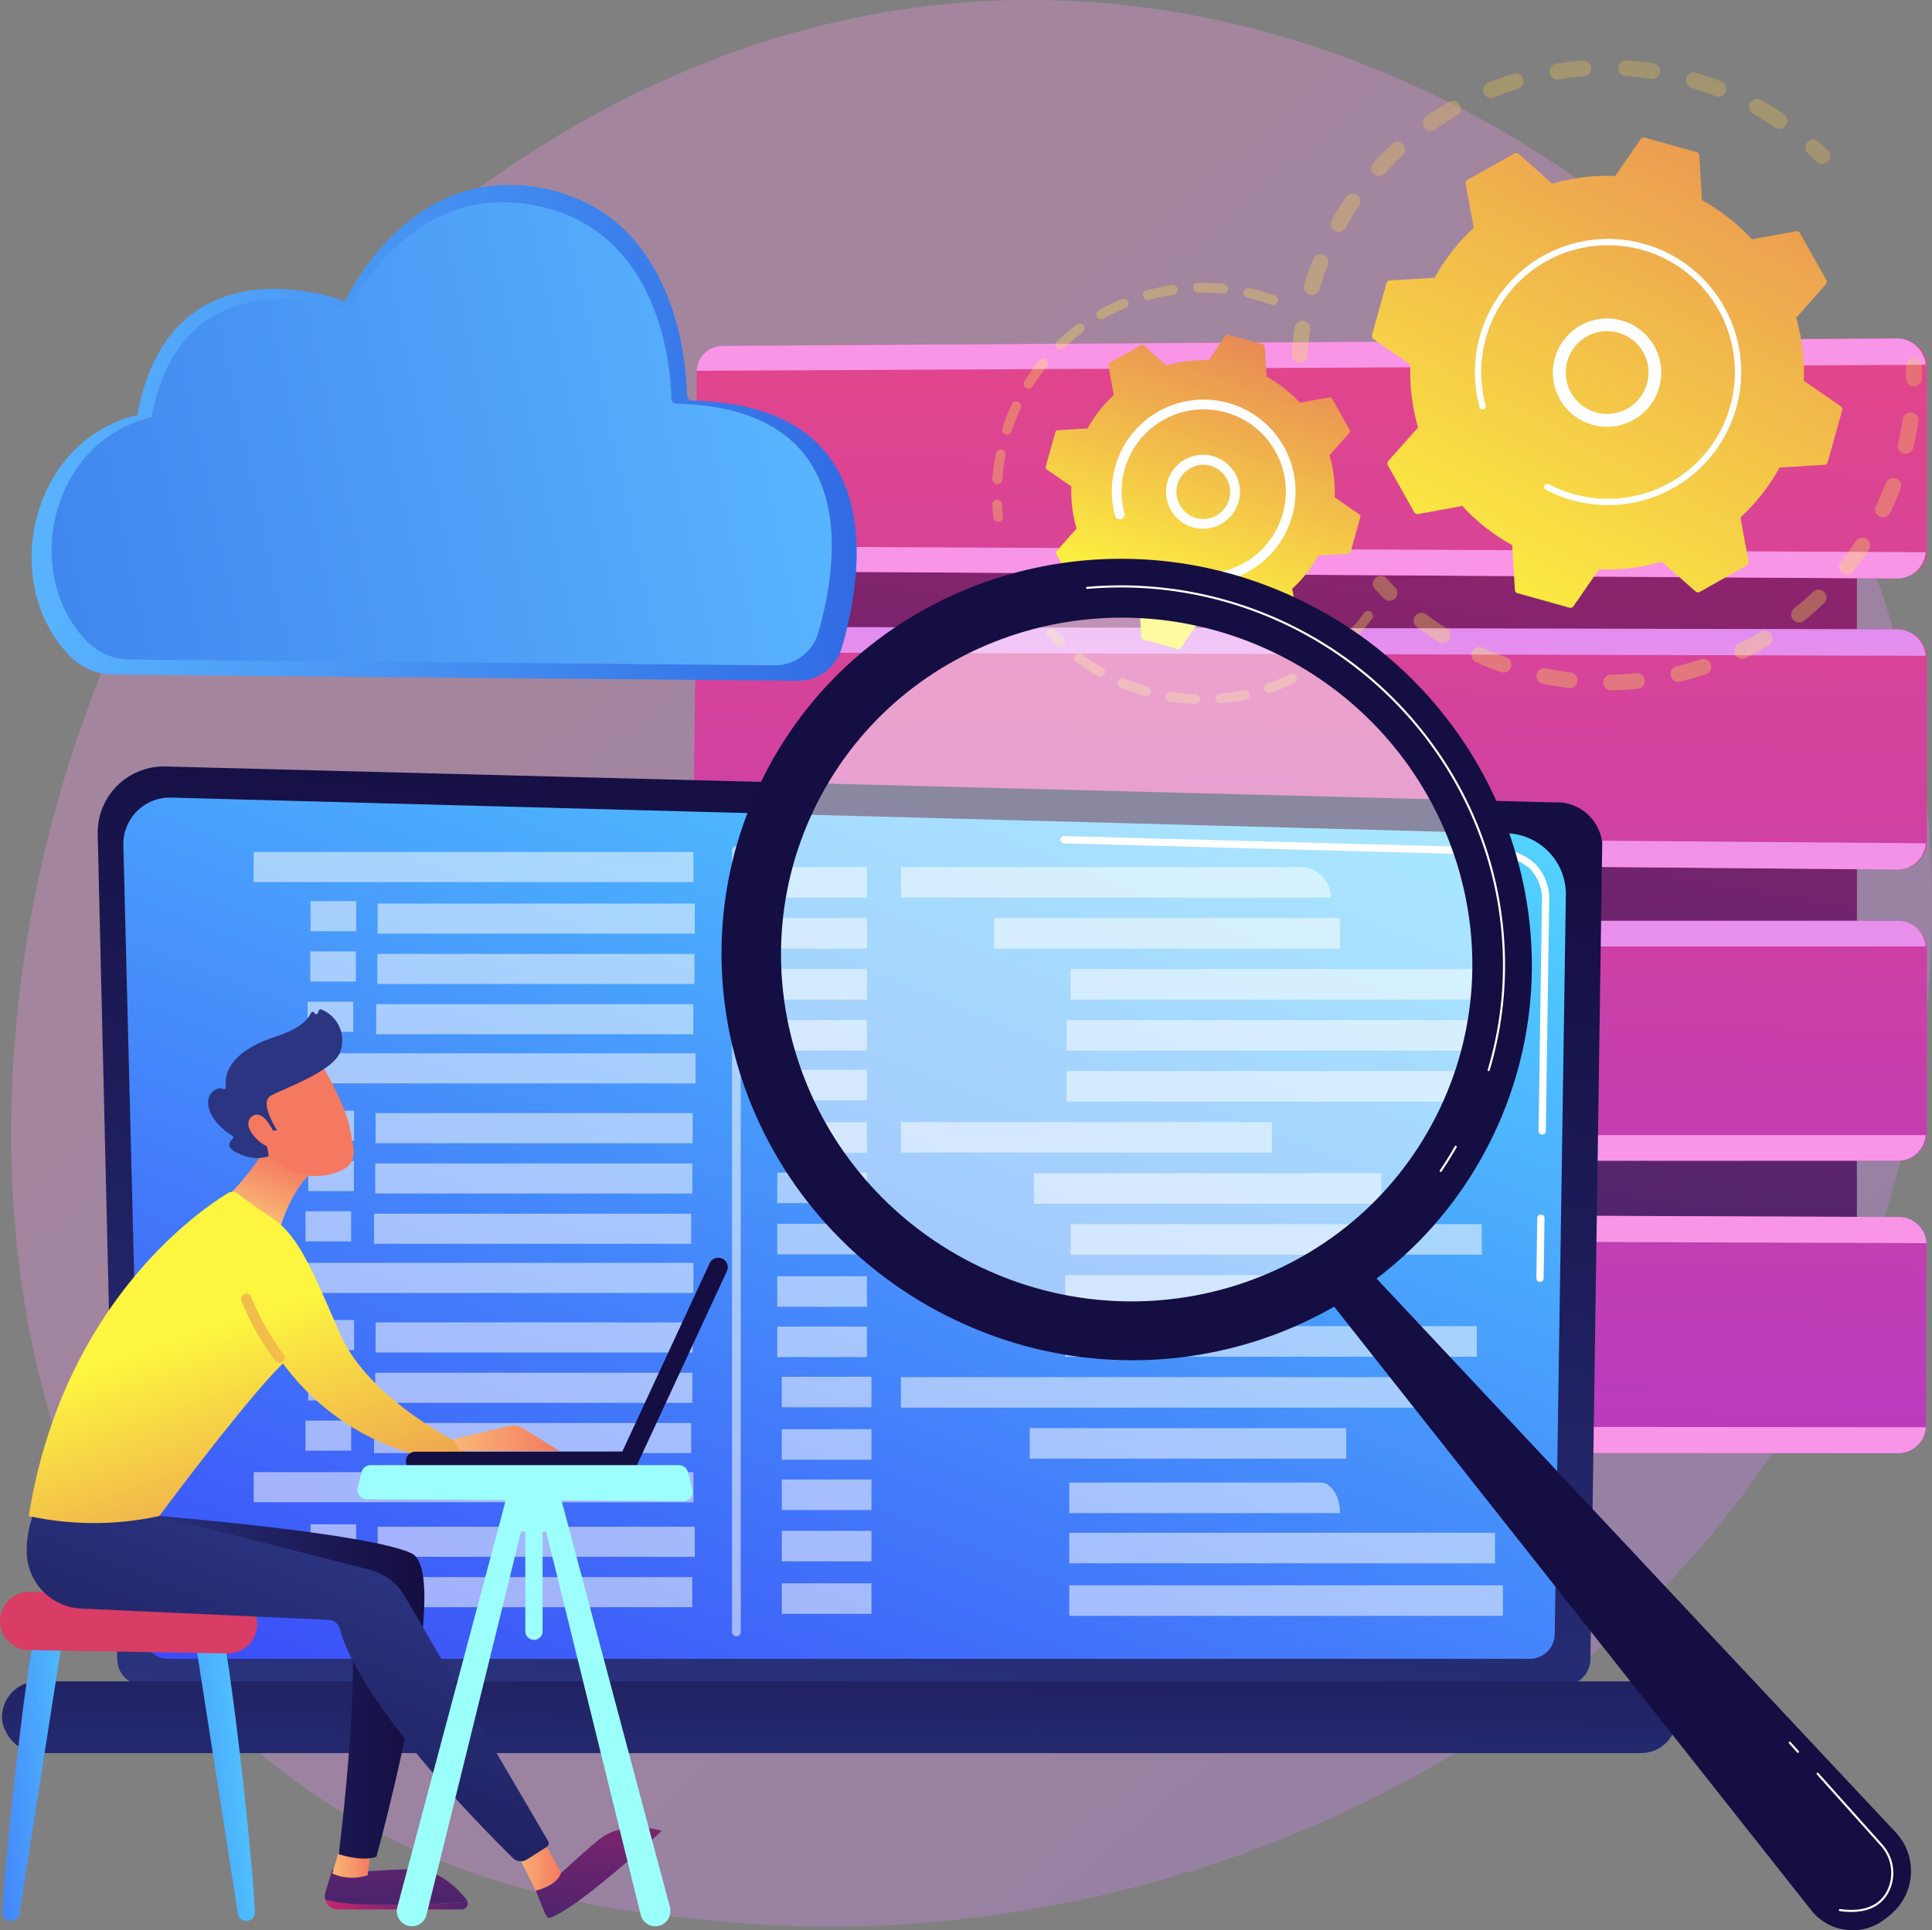 <svg xmlns="http://www.w3.org/2000/svg" xmlns:xlink="http://www.w3.org/1999/xlink" width="225.333" height="225.182" viewBox="0 0 225.333 225.182">
  <rect x="0" y="0" width="225.333" height="225.182" fill="#808080" stroke="none"/>
  <defs>
    <linearGradient id="linear-gradient" x1="1.061" y1="1.13" x2="0.324" y2="0.337" gradientUnits="objectBoundingBox">
      <stop offset="0" stop-color="#b37cff"/>
      <stop offset="1" stop-color="#f895e7"/>
    </linearGradient>
    <linearGradient id="linear-gradient-2" x1="0.746" y1="-0.64" x2="0.431" y2="0.82" gradientUnits="objectBoundingBox">
      <stop offset="0" stop-color="#cb236d"/>
      <stop offset="1" stop-color="#4c246d"/>
    </linearGradient>
    <linearGradient id="linear-gradient-3" x1="0.021" y1="5.569" x2="0.663" y2="-1.2" gradientUnits="objectBoundingBox">
      <stop offset="0" stop-color="#a737d5"/>
      <stop offset="1" stop-color="#ef497a"/>
    </linearGradient>
    <linearGradient id="linear-gradient-4" x1="0.821" y1="-28.5" x2="0.582" y2="-6.662" xlink:href="#linear-gradient"/>
    <linearGradient id="linear-gradient-5" x1="0.779" y1="-28.252" x2="0.574" y2="-7.387" xlink:href="#linear-gradient"/>
    <linearGradient id="linear-gradient-6" x1="0.114" y1="4.545" x2="0.754" y2="-2.151" xlink:href="#linear-gradient-3"/>
    <linearGradient id="linear-gradient-7" x1="0.603" y1="-8.196" x2="0.461" y2="4.247" xlink:href="#linear-gradient"/>
    <linearGradient id="linear-gradient-8" x1="0.823" y1="-25.463" x2="0.46" y2="3.344" xlink:href="#linear-gradient"/>
    <linearGradient id="linear-gradient-9" x1="0.206" y1="3.606" x2="0.848" y2="-3.166" xlink:href="#linear-gradient-3"/>
    <linearGradient id="linear-gradient-10" x1="0.818" y1="-34.931" x2="0.414" y2="10.613" xlink:href="#linear-gradient"/>
    <linearGradient id="linear-gradient-11" x1="0.796" y1="-27.106" x2="0.548" y2="-4.335" xlink:href="#linear-gradient"/>
    <linearGradient id="linear-gradient-12" x1="0.299" y1="2.613" x2="0.941" y2="-4.135" xlink:href="#linear-gradient-3"/>
    <linearGradient id="linear-gradient-13" x1="0.785" y1="-26.342" x2="0.532" y2="-2.226" xlink:href="#linear-gradient"/>
    <linearGradient id="linear-gradient-14" x1="0.813" y1="-28.159" x2="0.514" y2="-1.175" xlink:href="#linear-gradient"/>
    <linearGradient id="linear-gradient-15" x1="0.173" y1="1.372" x2="1.527" y2="-3.868" gradientUnits="objectBoundingBox">
      <stop offset="0" stop-color="#fdf53f"/>
      <stop offset="0.665" stop-color="#e57a58"/>
      <stop offset="1" stop-color="#d93c65"/>
    </linearGradient>
    <linearGradient id="linear-gradient-16" x1="-9.523" y1="17.011" x2="17.375" y2="-47.756" xlink:href="#linear-gradient-15"/>
    <linearGradient id="linear-gradient-17" x1="-9.672" y1="9.705" x2="32.492" y2="-46.072" xlink:href="#linear-gradient-15"/>
    <linearGradient id="linear-gradient-18" x1="0.461" y1="0.635" x2="1.79" y2="-5.068" xlink:href="#linear-gradient-15"/>
    <linearGradient id="linear-gradient-19" x1="3.151" y1="-2.81" x2="30.498" y2="-66.512" xlink:href="#linear-gradient-15"/>
    <linearGradient id="linear-gradient-20" x1="0.199" y1="1.065" x2="1.318" y2="-1.035" xlink:href="#linear-gradient-15"/>
    <linearGradient id="linear-gradient-21" x1="11.063" y1="-6.272" x2="73.324" y2="-78.659" xlink:href="#linear-gradient-15"/>
    <linearGradient id="linear-gradient-22" x1="0.538" y1="0.468" x2="2.892" y2="-7.399" xlink:href="#linear-gradient-15"/>
    <linearGradient id="linear-gradient-23" x1="0.921" y1="-1.585" x2="3.169" y2="-18.608" xlink:href="#linear-gradient-15"/>
    <linearGradient id="linear-gradient-24" x1="9.464" y1="-11.924" x2="46.184" y2="-97.857" xlink:href="#linear-gradient-15"/>
    <linearGradient id="linear-gradient-25" x1="0.374" y1="0.868" x2="0.877" y2="-0.598" xlink:href="#linear-gradient-15"/>
    <linearGradient id="linear-gradient-26" x1="-0.593" y1="0.932" x2="-0.37" y2="-0.163" gradientUnits="objectBoundingBox">
      <stop offset="0" stop-color="#2b3582"/>
      <stop offset="1" stop-color="#150e42"/>
    </linearGradient>
    <linearGradient id="linear-gradient-27" x1="0.895" y1="-0.079" x2="0.046" y2="1.168" gradientUnits="objectBoundingBox">
      <stop offset="0" stop-color="#53d8ff"/>
      <stop offset="1" stop-color="#3840f7"/>
    </linearGradient>
    <linearGradient id="linear-gradient-28" x1="-0.009" y1="-1.659" x2="-0.902" y2="3.409" xlink:href="#linear-gradient-26"/>
    <linearGradient id="linear-gradient-29" x1="-2.286" y1="-0.495" x2="-0.938" y2="-0.495" xlink:href="#linear-gradient-26"/>
    <linearGradient id="linear-gradient-30" x1="-2.084" y1="0.13" x2="-1.081" y2="0.13" xlink:href="#linear-gradient-26"/>
    <linearGradient id="linear-gradient-31" y1="0.5" x2="1" y2="0.5" gradientUnits="objectBoundingBox">
      <stop offset="0" stop-color="#5ab6ff"/>
      <stop offset="1" stop-color="#2f68e3"/>
    </linearGradient>
    <linearGradient id="linear-gradient-32" x1="0.978" y1="0.472" x2="-0.62" y2="0.67" xlink:href="#linear-gradient-31"/>
    <linearGradient id="linear-gradient-33" x1="1.73" y1="-0.13" x2="-1.657" y2="1.467" xlink:href="#linear-gradient-27"/>
    <linearGradient id="linear-gradient-34" x1="1.289" y1="0.127" x2="-2.098" y2="1.724" xlink:href="#linear-gradient-27"/>
    <linearGradient id="linear-gradient-35" x1="0.303" y1="4.449" x2="0.441" y2="1.688" xlink:href="#linear-gradient-15"/>
    <linearGradient id="linear-gradient-36" x1="0" y1="0.5" x2="1" y2="0.5" xlink:href="#linear-gradient-2"/>
    <linearGradient id="linear-gradient-37" x1="0.772" y1="-6.693" x2="0.499" y2="0.843" xlink:href="#linear-gradient-2"/>
    <linearGradient id="linear-gradient-38" y1="0.5" x2="1" y2="0.5" gradientUnits="objectBoundingBox">
      <stop offset="0" stop-color="#f9b776"/>
      <stop offset="1" stop-color="#f47960"/>
    </linearGradient>
    <linearGradient id="linear-gradient-40" x1="0.734" y1="-1.867" x2="0.424" y2="1.1" xlink:href="#linear-gradient-2"/>
    <linearGradient id="linear-gradient-41" x1="0" y1="0.5" x2="1" y2="0.5" xlink:href="#linear-gradient-26"/>
    <linearGradient id="linear-gradient-43" x1="0.708" y1="0.132" x2="0.066" y2="1.227" xlink:href="#linear-gradient-26"/>
    <linearGradient id="linear-gradient-44" x1="0.367" y1="0.85" x2="0.601" y2="0.282" xlink:href="#linear-gradient-38"/>
    <linearGradient id="linear-gradient-45" x1="0.311" y1="0.465" x2="0.881" y2="1.703" xlink:href="#linear-gradient-15"/>
    <linearGradient id="linear-gradient-47" x1="12.602" y1="2.987" x2="11.561" y2="3.737" xlink:href="#linear-gradient-38"/>
    <linearGradient id="linear-gradient-48" x1="9.957" y1="2.212" x2="10.726" y2="3.106" xlink:href="#linear-gradient-26"/>
    <linearGradient id="linear-gradient-49" x1="51.109" y1="8.198" x2="46.831" y2="10.808" xlink:href="#linear-gradient-38"/>
    <linearGradient id="linear-gradient-50" x1="58.886" y1="-889.251" x2="57.656" y2="-874.919" xlink:href="#linear-gradient-26"/>
    <linearGradient id="linear-gradient-51" x1="103.968" y1="-79.701" x2="101.342" y2="-78.402" xlink:href="#linear-gradient-26"/>
    <linearGradient id="linear-gradient-52" x1="0.367" y1="-0.295" x2="0.595" y2="1.098" gradientUnits="objectBoundingBox">
      <stop offset="0" stop-color="#9cfffb"/>
      <stop offset="1" stop-color="#9bfffa"/>
    </linearGradient>
    <linearGradient id="linear-gradient-53" x1="0.365" y1="-0.311" x2="0.593" y2="1.082" xlink:href="#linear-gradient-52"/>
    <linearGradient id="linear-gradient-54" x1="0.375" y1="-0.749" x2="0.903" y2="2.983" xlink:href="#linear-gradient-52"/>
    <linearGradient id="linear-gradient-55" x1="0.511" y1="-0.055" x2="0.394" y2="7.991" xlink:href="#linear-gradient-52"/>
  </defs>
  <g id="Grupo_65213" data-name="Grupo 65213" transform="translate(-439.357 -418.22)">
    <path id="Trazado_112750" data-name="Trazado 112750" d="M670.391,570.61c-22.7,53.047-82.6,75.832-129.541,71.947-12.816-1.061-38.6-3.195-58.736-22.235-38.666-36.565-32.711-113,4.3-158,4.767-5.795,37.761-44.62,89.177-44.1,37.644.38,64.066,21.645,67.278,24.294a103.626,103.626,0,0,1,21.078,23.915C682.907,496.078,684.573,537.461,670.391,570.61Z" transform="translate(-15.093 0)" opacity="0.3" fill="url(#linear-gradient)"/>
    <g id="Grupo_65187" data-name="Grupo 65187" transform="translate(520.205 457.708)">
      <rect id="Rectángulo_6600" data-name="Rectángulo 6600" width="127.45" height="106.797" transform="translate(8.277 13.856)" fill="url(#linear-gradient-2)"/>
      <g id="Grupo_65180" data-name="Grupo 65180" transform="translate(0.393 0)">
        <path id="Trazado_112751" data-name="Trazado 112751" d="M1599.922,914.386l-136.376.858a3.239,3.239,0,0,0-3.376,3.023v20.348a3.091,3.091,0,0,0,3.22,2.911l136.532.859c2.025.013,3.73-1.36,3.73-3.067V917.453C1603.653,915.746,1601.946,914.373,1599.922,914.386Z" transform="translate(-1460.167 -914.386)" fill="url(#linear-gradient-3)"/>
        <g id="Grupo_65179" data-name="Grupo 65179">
          <path id="Trazado_112752" data-name="Trazado 112752" d="M1599.82,914.386l-136.47.859a3.093,3.093,0,0,0-3.222,2.911l143.361-.7A3.392,3.392,0,0,0,1599.82,914.386Z" transform="translate(-1460.128 -914.386)" fill="url(#linear-gradient-4)"/>
          <path id="Trazado_112753" data-name="Trazado 112753" d="M1463.35,1221.732l136.47.859a3.392,3.392,0,0,0,3.669-3.067l-143.361-.7A3.093,3.093,0,0,0,1463.35,1221.732Z" transform="translate(-1460.128 -1194.592)" fill="url(#linear-gradient-5)"/>
        </g>
      </g>
      <g id="Grupo_65182" data-name="Grupo 65182" transform="translate(0 33.647)">
        <path id="Trazado_112754" data-name="Trazado 112754" d="M1595.539,1337.437l-136.48-.283a3.343,3.343,0,0,0-3.507,3.085l-.261,21a3.16,3.16,0,0,0,3.294,3.019l136.949,1.2a3.381,3.381,0,0,0,3.628-3.065v-21.866A3.416,3.416,0,0,0,1595.539,1337.437Z" transform="translate(-1455.281 -1337.154)" fill="url(#linear-gradient-6)"/>
        <g id="Grupo_65181" data-name="Grupo 65181">
          <path id="Trazado_112755" data-name="Trazado 112755" d="M1598.339,1337.434l-136.577-.283a3.2,3.2,0,0,0-3.362,2.971l143.5.4A3.356,3.356,0,0,0,1598.339,1337.434Z" transform="translate(-1458.144 -1337.151)" fill="url(#linear-gradient-7)"/>
          <path id="Trazado_112756" data-name="Trazado 112756" d="M1458.489,1642.838l136.889,1.2a3.323,3.323,0,0,0,3.568-3.065l-143.754-1.151A3.163,3.163,0,0,0,1458.489,1642.838Z" transform="translate(-1455.191 -1615.731)" fill="url(#linear-gradient-8)"/>
        </g>
      </g>
      <g id="Grupo_65184" data-name="Grupo 65184" transform="translate(0.393 67.934)">
        <path id="Trazado_112757" data-name="Trazado 112757" d="M1600.09,1767.971H1463.737a3.415,3.415,0,0,0-3.567,3.226v21.747a3.219,3.219,0,0,0,3.435,3.017H1600.09a3.341,3.341,0,0,0,3.563-3.017v-21.866A3.41,3.41,0,0,0,1600.09,1767.971Z" transform="translate(-1460.167 -1767.971)" fill="url(#linear-gradient-9)"/>
        <g id="Grupo_65183" data-name="Grupo 65183">
          <path id="Trazado_112758" data-name="Trazado 112758" d="M1600.051,1767.971H1463.567a3.251,3.251,0,0,0-3.438,2.989H1603.49A3.251,3.251,0,0,0,1600.051,1767.971Z" transform="translate(-1460.128 -1767.971)" fill="url(#linear-gradient-10)"/>
          <path id="Trazado_112759" data-name="Trazado 112759" d="M1463.567,2085.092h136.484a3.251,3.251,0,0,0,3.439-2.989H1460.128A3.251,3.251,0,0,0,1463.567,2085.092Z" transform="translate(-1460.128 -2057.102)" fill="url(#linear-gradient-11)"/>
        </g>
      </g>
      <g id="Grupo_65186" data-name="Grupo 65186" transform="translate(0.393 101.954)">
        <path id="Trazado_112760" data-name="Trazado 112760" d="M1600.234,2195.969l-136.429-.534a3.426,3.426,0,0,0-3.635,3.2v21.747a3.314,3.314,0,0,0,3.5,3.09l136.49.052a3.228,3.228,0,0,0,3.386-3.031l.06-21.471A3.226,3.226,0,0,0,1600.234,2195.969Z" transform="translate(-1460.167 -2195.434)" fill="url(#linear-gradient-12)"/>
        <g id="Grupo_65185" data-name="Grupo 65185">
          <path id="Trazado_112761" data-name="Trazado 112761" d="M1600.2,2195.962l-136.565-.534a3.3,3.3,0,0,0-3.5,3.078l143.439.505A3.226,3.226,0,0,0,1600.2,2195.962Z" transform="translate(-1460.128 -2195.428)" fill="url(#linear-gradient-13)"/>
          <path id="Trazado_112762" data-name="Trazado 112762" d="M1463.628,2511.93l136.491.052a3.228,3.228,0,0,0,3.387-3.031l-143.378-.111A3.316,3.316,0,0,0,1463.628,2511.93Z" transform="translate(-1460.128 -2483.896)" fill="url(#linear-gradient-14)"/>
        </g>
      </g>
    </g>
    <g id="Grupo_65196" data-name="Grupo 65196" transform="translate(555.09 425.259)">
      <g id="Grupo_65191" data-name="Grupo 65191" transform="translate(34.925 0)">
        <g id="Grupo_65188" data-name="Grupo 65188" opacity="0.3">
          <path id="Trazado_112763" data-name="Trazado 112763" d="M2333.122,541.935a.921.921,0,0,1-.761-.969c.069-1.038.185-2.088.343-3.122a.921.921,0,0,1,1.05-.771l.018,0a.921.921,0,0,1,.753,1.047c-.151.982-.26,1.979-.326,2.965a.921.921,0,0,1-.98.857A.885.885,0,0,1,2333.122,541.935Zm1.425-7.894a.945.945,0,0,1-.106-.025.921.921,0,0,1-.62-1.145c.3-1,.641-2,1.021-2.967a.921.921,0,1,1,1.714.672c-.361.92-.687,1.868-.97,2.82A.921.921,0,0,1,2334.546,534.04Zm3.128-7.384a.921.921,0,0,1-.645-1.36c.512-.908,1.07-1.805,1.658-2.667a.921.921,0,1,1,1.521,1.039c-.559.818-1.088,1.669-1.575,2.532A.921.921,0,0,1,2337.674,526.656Zm4.7-6.5a.921.921,0,0,1-.523-1.527c.7-.771,1.447-1.521,2.212-2.229a.921.921,0,0,1,1.25,1.352c-.727.672-1.434,1.384-2.1,2.117A.92.92,0,0,1,2342.375,520.155Zm6.033-5.289a.921.921,0,0,1-.369-1.663c.854-.594,1.746-1.161,2.65-1.683a.921.921,0,1,1,.921,1.595c-.86.5-1.707,1.034-2.519,1.6A.918.918,0,0,1,2348.408,514.866Zm7.052-3.822a.921.921,0,0,1-.19-1.761c.966-.391,1.961-.747,2.957-1.055a.921.921,0,0,1,.545,1.759c-.947.293-1.892.63-2.809,1A.917.917,0,0,1,2355.46,511.044Zm33.622,3.588a.917.917,0,0,1-.361-.146c-.818-.557-1.671-1.085-2.535-1.571a.921.921,0,1,1,.9-1.606c.911.511,1.809,1.068,2.671,1.654a.921.921,0,0,1-.676,1.669Zm-25.9-5.751a.921.921,0,0,1,.009-1.816c1.029-.167,2.078-.291,3.117-.369a.921.921,0,1,1,.138,1.837c-.987.074-1.983.192-2.96.35A.923.923,0,0,1,2363.179,508.88Zm18.806,2.013a.924.924,0,0,1-.178-.049c-.922-.36-1.872-.684-2.824-.965a.921.921,0,0,1,.522-1.766c1,.3,2,.637,2.971,1.016a.921.921,0,0,1-.49,1.765Zm-10.8-2.4a.921.921,0,0,1,.218-1.826c1.039.068,2.089.181,3.121.337l.019,0a.921.921,0,0,1-.295,1.818c-.98-.148-1.978-.256-2.965-.32C2371.253,508.505,2371.22,508.5,2371.188,508.5Z" transform="translate(-2332.359 -506.668)" fill="url(#linear-gradient-15)"/>
          <path id="Trazado_112764" data-name="Trazado 112764" d="M3086.649,625.482a.915.915,0,0,1-.489-.252c-.338-.334-.688-.665-1.042-.987a.921.921,0,0,1,1.239-1.362c.372.338.74.687,1.1,1.038a.921.921,0,0,1-.8,1.563Z" transform="translate(-3024.931 -613.411)" fill="url(#linear-gradient-16)"/>
        </g>
        <g id="Grupo_65189" data-name="Grupo 65189" transform="translate(9.461 34.727)" opacity="0.3">
          <path id="Trazado_112765" data-name="Trazado 112765" d="M3233.231,946.308a.921.921,0,0,1-.763-.919c.006-.475,0-.957-.012-1.435a.921.921,0,1,1,1.841-.053c.014.5.019,1.011.012,1.511a.92.92,0,0,1-1.078.9Z" transform="translate(-3170.281 -943.007)" fill="url(#linear-gradient-17)"/>
          <path id="Trazado_112766" data-name="Trazado 112766" d="M2526.977,1054.677q-.626-.108-1.253-.239a.921.921,0,0,1,.375-1.8c.965.2,1.936.361,2.9.479a.921.921,0,1,1-.224,1.828C2528.176,1054.869,2527.572,1054.78,2526.977,1054.677Zm-5.935-1.55a.907.907,0,0,1-.152-.04c-.969-.343-1.933-.731-2.867-1.153a.921.921,0,1,1,.758-1.678c.887.4,1.8.769,2.724,1.1a.921.921,0,0,1-.463,1.775Zm12.567,2.071a.921.921,0,0,1,.144-1.828c.973-.014,1.958-.071,2.929-.168a.921.921,0,1,1,.183,1.833c-1.022.1-2.06.161-3.084.177A.936.936,0,0,1,2533.609,1055.2Zm-19.674-5.511a.918.918,0,0,1-.333-.129c-.869-.547-1.724-1.138-2.543-1.755a.921.921,0,0,1,1.109-1.47c.778.587,1.59,1.148,2.415,1.667a.921.921,0,0,1-.648,1.687Zm27.5,4.521a.921.921,0,0,1-.059-1.8c.945-.228,1.894-.5,2.82-.807a.921.921,0,1,1,.581,1.747c-.975.324-1.974.61-2.969.85A.92.92,0,0,1,2541.436,1054.207Zm7.42-2.684a.921.921,0,0,1-.25-1.734c.875-.431,1.742-.9,2.577-1.4a.921.921,0,1,1,.948,1.579c-.879.527-1.791,1.024-2.712,1.477A.916.916,0,0,1,2548.856,1051.523Zm6.659-4.238a.921.921,0,0,1-.419-1.625c.761-.611,1.5-1.261,2.21-1.932a.921.921,0,1,1,1.269,1.335c-.742.706-1.525,1.39-2.326,2.033A.919.919,0,0,1,2555.515,1047.285Zm5.575-5.589a.921.921,0,0,1-.562-1.482c.609-.762,1.192-1.559,1.733-2.369a.921.921,0,1,1,1.531,1.023c-.57.853-1.184,1.692-1.825,2.494A.921.921,0,0,1,2561.09,1041.7Zm4.214-6.679a.922.922,0,0,1-.672-1.309c.425-.876.818-1.781,1.167-2.691a.921.921,0,0,1,1.719.661c-.369.958-.782,1.911-1.229,2.833A.921.921,0,0,1,2565.3,1035.018Zm2.642-7.436-.056-.011a.921.921,0,0,1-.684-1.108c.165-.7.311-1.41.433-2.116q.066-.383.124-.766a.921.921,0,0,1,1.048-.773.911.911,0,0,1,.773,1.047q-.061.4-.13.806c-.128.743-.282,1.492-.456,2.226A.921.921,0,0,1,2567.946,1027.581Z" transform="translate(-2505.961 -1016.445)" fill="url(#linear-gradient-18)"/>
          <path id="Trazado_112767" data-name="Trazado 112767" d="M2453.024,1265.233a.918.918,0,0,1-.492-.255c-.353-.352-.705-.718-1.047-1.088a.921.921,0,0,1,1.353-1.25c.325.352.659.7.994,1.033a.921.921,0,0,1-.808,1.559Z" transform="translate(-2451.24 -1236.929)" fill="url(#linear-gradient-19)"/>
        </g>
        <g id="Grupo_65190" data-name="Grupo 65190" transform="translate(9.347 9.005)">
          <path id="Trazado_112768" data-name="Trazado 112768" d="M2454.747,663.525a.431.431,0,0,0,.453.212l5.152-.944a22.822,22.822,0,0,0,5.816,4.563l.314,5.225a.43.43,0,0,0,.314.389l6.052,1.689a.43.43,0,0,0,.47-.17l2.974-4.308a22.82,22.82,0,0,0,7.338-.892l3.919,3.475a.431.431,0,0,0,.5.053l5.473-3.085a.43.43,0,0,0,.212-.452l-.944-5.152a22.829,22.829,0,0,0,4.563-5.817l5.225-.313a.43.43,0,0,0,.389-.314l1.689-6.052a.43.43,0,0,0-.17-.47l-4.308-2.974a22.816,22.816,0,0,0-.892-7.338l3.475-3.919a.431.431,0,0,0,.053-.5l-3.085-5.473a.43.43,0,0,0-.452-.212l-5.152.944a22.814,22.814,0,0,0-5.816-4.563l-.313-5.225a.431.431,0,0,0-.314-.389l-6.052-1.689a.43.43,0,0,0-.47.17l-2.974,4.308a22.814,22.814,0,0,0-7.339.892l-3.919-3.475a.43.43,0,0,0-.5-.053l-5.473,3.085a.431.431,0,0,0-.212.452l.944,5.152a22.816,22.816,0,0,0-4.562,5.816l-5.225.314a.43.43,0,0,0-.389.314l-1.688,6.052a.43.43,0,0,0,.17.47l4.308,2.974a22.817,22.817,0,0,0,.892,7.338l-3.475,3.919a.43.43,0,0,0-.053.5Z" transform="translate(-2449.805 -619.811)" fill="url(#linear-gradient-20)"/>
          <path id="Trazado_112769" data-name="Trazado 112769" d="M2720.358,897.668a6.318,6.318,0,1,1,.923.091A6.325,6.325,0,0,1,2720.358,897.668Zm1.915-10.993a4.9,4.9,0,0,0-.715-.07,4.826,4.826,0,1,0,.715.07Z" transform="translate(-2694.007 -864.014)" fill="#fff"/>
          <path id="Trazado_112770" data-name="Trazado 112770" d="M2613.636,799.242a15.816,15.816,0,0,1-1.557-.351h0q-.244-.068-.485-.144a15.647,15.647,0,0,1-2.306-.931l-.03-.015-.086-.044-.166-.086a.368.368,0,1,1,.343-.652,14.81,14.81,0,0,0,16.8-2.093,14.7,14.7,0,0,0,4.356-7.017,15.081,15.081,0,0,0,.335-1.485,14.793,14.793,0,0,0-28.83-6.467,14.9,14.9,0,0,0-.331,1.466,14.751,14.751,0,0,0,.308,6.413.368.368,0,0,1-.258.453.368.368,0,0,1-.453-.258,15.484,15.484,0,0,1-.323-6.733,15.531,15.531,0,0,1,19.478-12.323,15.533,15.533,0,0,1,11.135,17.572,15.918,15.918,0,0,1-.351,1.559,15.533,15.533,0,0,1-17.575,11.134Z" transform="translate(-2588.711 -756.577)" fill="#fff"/>
        </g>
      </g>
      <g id="Grupo_65195" data-name="Grupo 65195" transform="translate(0 25.961)">
        <g id="Grupo_65192" data-name="Grupo 65192" opacity="0.3">
          <path id="Trazado_112771" data-name="Trazado 112771" d="M1894.116,1153.537a.568.568,0,0,1-.468-.5c-.055-.48-.1-.968-.123-1.45a.569.569,0,1,1,1.136-.062c.025.46.064.925.117,1.383a.568.568,0,0,1-.662.625Z" transform="translate(-1893.524 -1125.673)" fill="url(#linear-gradient-21)"/>
          <path id="Trazado_112772" data-name="Trazado 112772" d="M1894.273,856.352a.569.569,0,0,1-.47-.6,24.661,24.661,0,0,1,.3-2.484q.044-.259.1-.518a.589.589,0,0,1,.667-.45.569.569,0,0,1,.45.667q-.048.248-.091.495a23.683,23.683,0,0,0-.287,2.369.569.569,0,0,1-.607.528Zm1.129-5.8a.575.575,0,0,1-.079-.019.569.569,0,0,1-.365-.717,24.678,24.678,0,0,1,1.11-2.816.569.569,0,0,1,1.031.481,23.531,23.531,0,0,0-1.059,2.686A.569.569,0,0,1,1895.4,850.555Zm2.5-5.349a.568.568,0,0,1-.384-.863,24.532,24.532,0,0,1,1.769-2.459.569.569,0,0,1,.88.72,23.33,23.33,0,0,0-1.687,2.344A.569.569,0,0,1,1897.9,845.206Zm3.739-4.571a.569.569,0,0,1-.295-.972,24.623,24.623,0,0,1,2.316-1.951.569.569,0,0,1,.677.914,23.448,23.448,0,0,0-2.209,1.86A.569.569,0,0,1,1901.642,840.635Zm4.742-3.519a.569.569,0,0,1-.184-1.055,24.883,24.883,0,0,1,2.719-1.328.569.569,0,0,1,.436,1.05,23.709,23.709,0,0,0-2.594,1.268A.567.567,0,0,1,1906.385,837.116Zm5.452-2.261a.569.569,0,0,1-.055-1.109,24.5,24.5,0,0,1,2.961-.625.569.569,0,1,1,.166,1.125,23.331,23.331,0,0,0-2.822.6A.565.565,0,0,1,1911.837,834.855Zm5.838-.859a.569.569,0,0,1,.085-1.129,24.651,24.651,0,0,1,3.025.12.569.569,0,0,1-.115,1.132,23.367,23.367,0,0,0-2.885-.115A.571.571,0,0,1,1917.674,834Zm8.713,1.433a.559.559,0,0,1-.1-.026,23.58,23.58,0,0,0-2.4-.726c-.123-.031-.245-.06-.366-.087a.569.569,0,0,1,.252-1.11c.13.03.259.06.388.092a24.69,24.69,0,0,1,2.518.76.569.569,0,0,1-.29,1.1Z" transform="translate(-1893.78 -832.861)" fill="url(#linear-gradient-22)"/>
        </g>
        <g id="Grupo_65193" data-name="Grupo 65193" transform="translate(6.349 38.261)" opacity="0.3">
          <path id="Trazado_112773" data-name="Trazado 112773" d="M2025,1324.175a.569.569,0,0,1,.187-1.122,23.5,23.5,0,0,0,2.826.277.569.569,0,1,1-.042,1.137,24.77,24.77,0,0,1-2.963-.291Zm-2.84-.63a.556.556,0,0,1-.06-.014,24.833,24.833,0,0,1-2.809-.988.569.569,0,0,1,.441-1.049,23.794,23.794,0,0,0,2.681.943.569.569,0,0,1-.252,1.107Zm8.643.844a.569.569,0,0,1,.048-1.127,23.611,23.611,0,0,0,2.81-.415.569.569,0,0,1,.234,1.114,24.686,24.686,0,0,1-2.946.434A.569.569,0,0,1,2030.8,1324.389Zm-14-3.1a.572.572,0,0,1-.186-.067,24.4,24.4,0,0,1-2.489-1.638.569.569,0,1,1,.682-.91,23.353,23.353,0,0,0,2.373,1.562.569.569,0,0,1-.38,1.054Zm19.68,1.906a.569.569,0,0,1-.087-1.1,23.386,23.386,0,0,0,2.627-1.078.569.569,0,0,1,.495,1.025,24.769,24.769,0,0,1-2.755,1.13A.566.566,0,0,1,2036.484,1323.194Zm5.23-2.523a.569.569,0,0,1-.211-1.039,23.784,23.784,0,0,0,2.295-1.675.569.569,0,0,1,.725.876,24.894,24.894,0,0,1-2.405,1.756A.566.566,0,0,1,2041.714,1320.671Zm4.475-3.7a.562.562,0,0,1-.294-.148.569.569,0,0,1-.022-.8,23.239,23.239,0,0,0,1.825-2.177.569.569,0,0,1,.915.677,24.579,24.579,0,0,1-1.914,2.283A.569.569,0,0,1,2046.189,1316.967Z" transform="translate(-2010.67 -1313.608)" fill="url(#linear-gradient-23)"/>
          <path id="Trazado_112774" data-name="Trazado 112774" d="M1974.76,1341.318a.567.567,0,0,1-.3-.151c-.351-.337-.693-.687-1.018-1.038a.569.569,0,1,1,.836-.772c.31.335.636.669.971.991a.569.569,0,0,1-.491.97Z" transform="translate(-1973.294 -1337.14)" fill="url(#linear-gradient-24)"/>
        </g>
        <g id="Grupo_65194" data-name="Grupo 65194" transform="translate(6.225 6.029)">
          <path id="Trazado_112775" data-name="Trazado 112775" d="M1975.045,937.866a.288.288,0,0,0,.3.142l3.448-.632a15.268,15.268,0,0,0,3.892,3.053l.21,3.5a.288.288,0,0,0,.21.26l4.049,1.13a.288.288,0,0,0,.314-.114l1.99-2.883a15.269,15.269,0,0,0,4.911-.6l2.622,2.326a.288.288,0,0,0,.332.035l3.663-2.064a.288.288,0,0,0,.142-.3l-.632-3.448a15.263,15.263,0,0,0,3.053-3.892l3.5-.21a.288.288,0,0,0,.26-.21l1.13-4.05a.287.287,0,0,0-.114-.314l-2.883-1.99a15.273,15.273,0,0,0-.6-4.91l2.325-2.622a.288.288,0,0,0,.035-.332l-2.064-3.663a.288.288,0,0,0-.3-.142l-3.448.632a15.268,15.268,0,0,0-3.892-3.053l-.21-3.5a.288.288,0,0,0-.21-.26l-4.05-1.13a.288.288,0,0,0-.314.114l-1.99,2.883a15.266,15.266,0,0,0-4.911.6l-2.622-2.326a.288.288,0,0,0-.333-.035l-3.662,2.064a.288.288,0,0,0-.142.3l.632,3.448a15.268,15.268,0,0,0-3.053,3.892l-3.5.21a.288.288,0,0,0-.26.21l-1.13,4.049a.288.288,0,0,0,.114.314l2.883,1.99a15.27,15.27,0,0,0,.6,4.91l-2.326,2.622a.288.288,0,0,0-.036.333Z" transform="translate(-1971.738 -908.615)" fill="url(#linear-gradient-25)"/>
          <path id="Trazado_112776" data-name="Trazado 112776" d="M2151.885,1093.739a4.314,4.314,0,1,1,.635.062A4.388,4.388,0,0,1,2151.885,1093.739Zm1.283-7.356a3.225,3.225,0,0,0-.463-.046,3.165,3.165,0,0,0-.157,6.327h0a3.165,3.165,0,0,0,.62-6.282Z" transform="translate(-2134.271 -1071.145)" fill="#fff"/>
          <path id="Trazado_112777" data-name="Trazado 112777" d="M2077.573,1025.217q-.532-.092-1.062-.24a10.765,10.765,0,0,1-2.032-.8l-.087-.045a.569.569,0,1,1,.53-1.006,9.609,9.609,0,0,0,1.9.752h0l.108.029a9.485,9.485,0,0,0,4.689.066,9.623,9.623,0,0,0,2.4-.934l.019-.01.057-.032a9.515,9.515,0,0,0,4.521-5.768,9.663,9.663,0,0,0,.217-.961,9.577,9.577,0,1,0-18.679.914.569.569,0,1,1-1.1.3,10.689,10.689,0,0,1-.223-4.645,10.86,10.86,0,0,1,.239-1.062,10.714,10.714,0,0,1,20.881,4.683,10.981,10.981,0,0,1-.242,1.075A10.729,10.729,0,0,1,2077.573,1025.217Z" transform="translate(-2060.96 -996.352)" fill="#fff"/>
        </g>
      </g>
    </g>
    <g id="Grupo_65200" data-name="Grupo 65200" transform="translate(439.588 507.635)">
      <path id="Trazado_112778" data-name="Trazado 112778" d="M584.8,1645.844a3.072,3.072,0,0,0,3.064,3.061H753.559a3.072,3.072,0,0,0,3.064-3.061L758,1550.625a5.336,5.336,0,0,0-5.619-4.723l-161.933-4.19a7.721,7.721,0,0,0-7.923,7.9Z" transform="translate(-571.361 -1541.709)" fill="url(#linear-gradient-26)"/>
      <path id="Trazado_112779" data-name="Trazado 112779" d="M622.439,1684.9a2.907,2.907,0,0,0,2.9,2.9H784.174a2.907,2.907,0,0,0,2.9-2.9l1.3-86.441a7.134,7.134,0,0,0-7.478-6.961l-155.2-4.164a5.427,5.427,0,0,0-5.568,5.553Z" transform="translate(-605.972 -1583.701)" fill="url(#linear-gradient-27)"/>
      <g id="Grupo_65197" data-name="Grupo 65197" transform="translate(123.455 8.115)">
        <path id="Trazado_112780" data-name="Trazado 112780" d="M2691.285,2206.372h-.007a.424.424,0,0,1-.418-.431l.1-7.01a.425.425,0,0,1,.424-.419h.006a.425.425,0,0,1,.418.431l-.1,7.01A.425.425,0,0,1,2691.285,2206.372Z" transform="translate(-2635.355 -2154.354)" fill="#fff"/>
        <path id="Trazado_112781" data-name="Trazado 112781" d="M2049.623,1678.509h-.006a.425.425,0,0,1-.418-.431l.394-26.849a5.044,5.044,0,0,0-1.439-3.776,7.1,7.1,0,0,0-4.7-1.6l-49.6-1.33a.425.425,0,0,1-.413-.436.407.407,0,0,1,.436-.413l49.575,1.33a7.8,7.8,0,0,1,5.289,1.838,5.865,5.865,0,0,1,1.7,4.394l-.394,26.858A.425.425,0,0,1,2049.623,1678.509Z" transform="translate(-1993.44 -1643.669)" fill="#fff"/>
      </g>
      <rect id="Rectángulo_6601" data-name="Rectángulo 6601" width="195.345" height="8.366" rx="4.183" transform="translate(195.345 115.101) rotate(180)" fill="url(#linear-gradient-28)"/>
      <g id="Grupo_65198" data-name="Grupo 65198" transform="translate(29.353 9.978)" opacity="0.52">
        <rect id="Rectángulo_6602" data-name="Rectángulo 6602" width="3.513" height="51.291" transform="translate(0.243 26.994) rotate(-89.998)" fill="#fff"/>
        <rect id="Rectángulo_6603" data-name="Rectángulo 6603" width="3.513" height="51.291" transform="matrix(0, -1, 1, 0, 0.001, 3.513)" fill="#fff"/>
        <rect id="Rectángulo_6604" data-name="Rectángulo 6604" width="3.513" height="36.985" transform="translate(14.462 9.525) rotate(-89.998)" fill="#fff"/>
        <rect id="Rectángulo_6605" data-name="Rectángulo 6605" width="3.513" height="5.323" transform="translate(6.634 9.244) rotate(-89.998)" fill="#fff"/>
        <rect id="Rectángulo_6606" data-name="Rectángulo 6606" width="3.513" height="36.985" transform="translate(14.425 15.397) rotate(-89.998)" fill="#fff"/>
        <rect id="Rectángulo_6607" data-name="Rectángulo 6607" width="3.513" height="5.323" transform="translate(6.607 15.117) rotate(-89.998)" fill="#fff"/>
        <rect id="Rectángulo_6608" data-name="Rectángulo 6608" width="3.513" height="36.985" transform="translate(14.289 21.26) rotate(-89.998)" fill="#fff"/>
        <rect id="Rectángulo_6609" data-name="Rectángulo 6609" width="3.513" height="5.323" transform="translate(6.291 20.98) rotate(-89.998)" fill="#fff"/>
        <rect id="Rectángulo_6610" data-name="Rectángulo 6610" width="3.513" height="51.291" transform="matrix(0, -1, 1, 0, 0, 51.442)" fill="#fff"/>
        <rect id="Rectángulo_6611" data-name="Rectángulo 6611" width="3.513" height="36.985" transform="translate(14.219 33.972) rotate(-89.998)" fill="#fff"/>
        <rect id="Rectángulo_6612" data-name="Rectángulo 6612" width="3.513" height="5.323" transform="translate(6.391 33.692) rotate(-89.998)" fill="#fff"/>
        <rect id="Rectángulo_6613" data-name="Rectángulo 6613" width="3.513" height="36.985" transform="translate(14.182 39.845) rotate(-89.998)" fill="#fff"/>
        <rect id="Rectángulo_6614" data-name="Rectángulo 6614" width="3.513" height="5.323" transform="translate(6.364 39.564) rotate(-89.998)" fill="#fff"/>
        <rect id="Rectángulo_6615" data-name="Rectángulo 6615" width="3.513" height="36.985" transform="translate(14.046 45.708) rotate(-89.998)" fill="#fff"/>
        <rect id="Rectángulo_6616" data-name="Rectángulo 6616" width="3.513" height="5.323" transform="translate(6.048 45.427) rotate(-89.998)" fill="#fff"/>
        <rect id="Rectángulo_6617" data-name="Rectángulo 6617" width="3.513" height="51.291" transform="translate(0 75.858) rotate(-89.998)" fill="#fff"/>
        <rect id="Rectángulo_6618" data-name="Rectángulo 6618" width="3.513" height="36.985" transform="translate(14.219 58.388) rotate(-89.998)" fill="#fff"/>
        <rect id="Rectángulo_6619" data-name="Rectángulo 6619" width="3.513" height="5.323" transform="translate(6.391 58.108) rotate(-89.998)" fill="#fff"/>
        <rect id="Rectángulo_6620" data-name="Rectángulo 6620" width="3.513" height="36.985" transform="translate(14.182 64.261) rotate(-89.998)" fill="#fff"/>
        <rect id="Rectángulo_6621" data-name="Rectángulo 6621" width="3.513" height="5.323" transform="translate(6.364 63.98) rotate(-89.998)" fill="#fff"/>
        <rect id="Rectángulo_6622" data-name="Rectángulo 6622" width="3.513" height="36.985" transform="translate(14.046 70.124) rotate(-89.998)" fill="#fff"/>
        <rect id="Rectángulo_6623" data-name="Rectángulo 6623" width="3.513" height="5.323" transform="translate(6.048 69.843) rotate(-89.998)" fill="#fff"/>
        <rect id="Rectángulo_6624" data-name="Rectángulo 6624" width="3.513" height="36.985" transform="translate(14.462 82.227) rotate(-89.998)" fill="#fff"/>
        <rect id="Rectángulo_6625" data-name="Rectángulo 6625" width="3.513" height="5.323" transform="translate(6.634 81.947) rotate(-89.998)" fill="#fff"/>
        <rect id="Rectángulo_6626" data-name="Rectángulo 6626" width="3.513" height="36.985" transform="translate(14.17 88.1) rotate(-89.998)" fill="#fff"/>
        <rect id="Rectángulo_6627" data-name="Rectángulo 6627" width="3.513" height="5.323" transform="translate(6.352 87.819) rotate(-89.998)" fill="#fff"/>
      </g>
      <g id="Grupo_65199" data-name="Grupo 65199" transform="translate(90.421 11.736)" opacity="0.52">
        <rect id="Rectángulo_6628" data-name="Rectángulo 6628" width="3.561" height="36.919" transform="translate(29.444 69.015) rotate(-89.997)" fill="#fff"/>
        <rect id="Rectángulo_6629" data-name="Rectángulo 6629" width="3.561" height="59.9" transform="translate(14.425 63.064) rotate(-89.997)" fill="#fff"/>
        <rect id="Rectángulo_6630" data-name="Rectángulo 6630" width="3.561" height="48.015" transform="translate(33.582 57.119) rotate(-89.997)" fill="#fff"/>
        <rect id="Rectángulo_6631" data-name="Rectángulo 6631" width="3.561" height="27.38" transform="translate(33.582 51.172) rotate(-89.997)" fill="#fff"/>
        <rect id="Rectángulo_6632" data-name="Rectángulo 6632" width="3.561" height="47.956" transform="translate(34.218 45.214) rotate(-89.997)" fill="#fff"/>
        <rect id="Rectángulo_6633" data-name="Rectángulo 6633" width="3.561" height="40.523" transform="translate(29.926 39.27) rotate(-89.998)" fill="#fff"/>
        <rect id="Rectángulo_6634" data-name="Rectángulo 6634" width="3.561" height="43.267" transform="translate(14.426 33.31) rotate(-89.997)" fill="#fff"/>
        <rect id="Rectángulo_6635" data-name="Rectángulo 6635" width="3.561" height="49.363" transform="translate(33.74 27.363) rotate(-89.997)" fill="#fff"/>
        <rect id="Rectángulo_6636" data-name="Rectángulo 6636" width="3.561" height="49.975" transform="translate(33.74 21.413) rotate(-89.997)" fill="#fff"/>
        <rect id="Rectángulo_6637" data-name="Rectángulo 6637" width="3.561" height="49.232" transform="translate(34.218 15.462) rotate(-89.997)" fill="#fff"/>
        <rect id="Rectángulo_6638" data-name="Rectángulo 6638" width="3.561" height="40.332" transform="translate(25.306 9.512) rotate(-89.997)" fill="#fff"/>
        <rect id="Rectángulo_6639" data-name="Rectángulo 6639" width="3.561" height="10.458" transform="translate(0 27.214) rotate(-89.997)" fill="#fff"/>
        <rect id="Rectángulo_6640" data-name="Rectángulo 6640" width="3.561" height="10.458" transform="translate(0 33.334) rotate(-89.997)" fill="#fff"/>
        <rect id="Rectángulo_6641" data-name="Rectángulo 6641" width="3.561" height="10.458" transform="translate(0 39.205) rotate(-89.997)" fill="#fff"/>
        <rect id="Rectángulo_6642" data-name="Rectángulo 6642" width="3.561" height="10.458" transform="translate(0 45.176) rotate(-89.997)" fill="#fff"/>
        <rect id="Rectángulo_6643" data-name="Rectángulo 6643" width="3.561" height="10.458" transform="translate(0 51.297) rotate(-89.997)" fill="#fff"/>
        <rect id="Rectángulo_6644" data-name="Rectángulo 6644" width="3.561" height="10.458" transform="translate(0 57.167) rotate(-89.997)" fill="#fff"/>
        <rect id="Rectángulo_6645" data-name="Rectángulo 6645" width="3.561" height="10.458" transform="translate(0.531 63.019) rotate(-89.997)" fill="#fff"/>
        <rect id="Rectángulo_6646" data-name="Rectángulo 6646" width="3.561" height="10.458" transform="translate(0.531 69.139) rotate(-89.997)" fill="#fff"/>
        <rect id="Rectángulo_6647" data-name="Rectángulo 6647" width="3.561" height="10.458" transform="translate(0.531 75.01) rotate(-89.997)" fill="#fff"/>
        <rect id="Rectángulo_6648" data-name="Rectángulo 6648" width="3.561" height="10.458" transform="translate(0.531 80.998) rotate(-89.997)" fill="#fff"/>
        <rect id="Rectángulo_6649" data-name="Rectángulo 6649" width="3.561" height="10.458" transform="translate(0.531 87.118) rotate(-89.997)" fill="#fff"/>
        <rect id="Rectángulo_6650" data-name="Rectángulo 6650" width="3.561" height="10.458" transform="translate(0 21.412) rotate(-89.997)" fill="#fff"/>
        <rect id="Rectángulo_6651" data-name="Rectángulo 6651" width="3.561" height="10.458" transform="translate(0 15.466) rotate(-89.997)" fill="#fff"/>
        <rect id="Rectángulo_6652" data-name="Rectángulo 6652" width="3.561" height="10.458" transform="translate(0 9.512) rotate(-89.997)" fill="#fff"/>
        <rect id="Rectángulo_6653" data-name="Rectángulo 6653" width="3.561" height="10.458" transform="translate(0 3.562) rotate(-89.997)" fill="#fff"/>
        <path id="Trazado_112782" data-name="Trazado 112782" d="M1759.665,1689.172v3.561l50.153,0a3.585,3.585,0,0,0-3.609-3.561Z" transform="translate(-1745.237 -1689.172)" fill="#fff"/>
        <rect id="Rectángulo_6654" data-name="Rectángulo 6654" width="3.561" height="50.575" transform="translate(34.059 87.351) rotate(-89.997)" fill="#fff"/>
        <rect id="Rectángulo_6655" data-name="Rectángulo 6655" width="3.561" height="49.656" transform="translate(34.059 81.22) rotate(-89.997)" fill="#fff"/>
        <path id="Trazado_112783" data-name="Trazado 112783" d="M2006.328,2591.39v3.561h31.579c0-1.967-1.017-3.561-2.273-3.561Z" transform="translate(-1972.269 -2519.585)" fill="#fff"/>
      </g>
      <rect id="Rectángulo_6656" data-name="Rectángulo 6656" width="1.022" height="92.184" rx="0.511" transform="translate(85.143 9.296)" fill="#fff" opacity="0.53"/>
    </g>
    <g id="Grupo_65201" data-name="Grupo 65201" transform="translate(513.84 473.571)">
      <path id="Trazado_112784" data-name="Trazado 112784" d="M2378.4,2261.8l62.823,67.032a6.61,6.61,0,0,1-.691,9.679l-.494.4a6.145,6.145,0,0,1-8.662-.986l-57.265-72.464Z" transform="translate(-2294.612 -2170.427)" fill="url(#linear-gradient-29)"/>
      <ellipse id="Elipse_4851" data-name="Elipse 4851" cx="41.847" cy="42.616" rx="41.847" ry="42.616" transform="matrix(0.452, -0.892, 0.892, 0.452, 0, 74.667)" fill="#fff" opacity="0.5"/>
      <path id="Trazado_112785" data-name="Trazado 112785" d="M1501.643,1262.61c-11.618,22.943-2.1,51.134,21.269,62.965s51.724,2.824,63.342-20.12,2.1-51.134-21.269-62.965S1513.261,1239.667,1501.643,1262.61Zm6.215,3.147c9.911-19.573,34.1-27.258,54.037-17.164s28.056,34.143,18.145,53.716-34.1,27.258-54.037,17.164S1497.946,1285.33,1507.858,1265.757Z" transform="translate(-1487.024 -1227.446)" fill="url(#linear-gradient-30)"/>
      <path id="Trazado_112786" data-name="Trazado 112786" d="M2072.108,1344.559a.122.122,0,0,1-.033-.169c.617-.91,1.207-1.858,1.753-2.816a.122.122,0,0,1,.211.12c-.549.964-1.143,1.917-1.764,2.833a.121.121,0,0,1-.168.032Zm5.625-11.747a.122.122,0,0,1-.082-.151,42.414,42.414,0,0,0,1.656-8.875,43.371,43.371,0,0,0-5.429-24.558,44.746,44.746,0,0,0-42.946-22.658.122.122,0,0,1-.022-.242,44.99,44.99,0,0,1,43.181,22.782,43.616,43.616,0,0,1,5.459,24.695,42.687,42.687,0,0,1-1.666,8.926.121.121,0,0,1-.132.086Z" transform="translate(-1978.624 -1263.216)" fill="#fff"/>
      <path id="Trazado_112787" data-name="Trazado 112787" d="M3104.251,3032.783c2.7.35,4.578-.367,5.57-2.132a4.939,4.939,0,0,0-.727-5.7l-7.422-8.289a.121.121,0,1,0-.181.162l7.422,8.289a4.7,4.7,0,0,1,.7,5.418c-.948,1.688-2.76,2.363-5.411,2h0a.121.121,0,0,0-.032.241Z" transform="translate(-2964.074 -2865.174)" fill="#fff"/>
      <path id="Trazado_112788" data-name="Trazado 112788" d="M3061.71,2972.349a.121.121,0,0,0,.106-.2l-.962-1.074a.122.122,0,0,0-.181.162l.962,1.074A.121.121,0,0,0,3061.71,2972.349Z" transform="translate(-2926.505 -2823.213)" fill="#fff"/>
    </g>
    <g id="Grupo_65202" data-name="Grupo 65202" transform="translate(443.048 439.79)">
      <path id="Trazado_112789" data-name="Trazado 112789" d="M562.761,714.4a.619.619,0,0,1-.6-.611c-.062-3.42-1.115-20.4-15.887-23.951-16.446-3.951-23.972,12.981-23.972,12.981s-20.348-7.9-24.25,13.264c-12.759,3.1-16.073,19.969-7.775,28.213a7.089,7.089,0,0,0,4.933,2.067l79.9.729a5.269,5.269,0,0,0,5.091-3.809C582.7,734.755,585.97,714.952,562.761,714.4Z" transform="translate(-485.725 -689.242)" fill="url(#linear-gradient-31)"/>
      <path id="Trazado_112790" data-name="Trazado 112790" d="M587.943,738.2a.619.619,0,0,1-.6-.61c-.065-3.28-1.109-19.027-15.022-22.328-15.551-3.69-22.667,12.123-22.667,12.123s-19.241-7.379-22.931,12.386c-11.949,2.867-15.138,18.347-7.575,26.122a7.093,7.093,0,0,0,5.021,2.155l75.218.677a5.269,5.269,0,0,0,5.094-3.823C606.827,756.8,609.611,738.727,587.943,738.2Z" transform="translate(-512.732 -712.679)" fill="url(#linear-gradient-32)"/>
    </g>
    <g id="Grupo_65212" data-name="Grupo 65212" transform="translate(439.357 535.963)">
      <g id="Grupo_65203" data-name="Grupo 65203" transform="translate(0 67.961)">
        <path id="Trazado_112791" data-name="Trazado 112791" d="M446.758,2814.742c-.682,1.01-3.395,23.875-3.819,32.32a1,1,0,0,0,1,1.047h0a1,1,0,0,0,.989-.847l4.961-31.793Z" transform="translate(-442.652 -2809.714)" fill="url(#linear-gradient-33)"/>
        <path id="Trazado_112792" data-name="Trazado 112792" d="M728.754,2814.742c.682,1.01,3.395,23.875,3.819,32.32a1,1,0,0,1-1,1.047h0a1,1,0,0,1-.989-.847l-4.961-31.793Z" transform="translate(-702.841 -2809.714)" fill="url(#linear-gradient-34)"/>
        <path id="Trazado_112793" data-name="Trazado 112793" d="M439.36,2754.811l0,.249a3.4,3.4,0,0,0,3.464,3.3l22.932.39a3.428,3.428,0,0,0,3.589-3.112l.012-.228a3.386,3.386,0,0,0-3.456-3.429l-22.942-.411A3.416,3.416,0,0,0,439.36,2754.811Z" transform="translate(-439.357 -2751.567)" fill="url(#linear-gradient-35)"/>
      </g>
      <g id="Grupo_65207" data-name="Grupo 65207" transform="translate(3.116)">
        <g id="Grupo_65204" data-name="Grupo 65204" transform="translate(34.771 100.313)">
          <path id="Trazado_112794" data-name="Trazado 112794" d="M922.6,3202.665c-4.077,0-5.88-.35-6.687-.668a1.547,1.547,0,0,0,1.506,1.2h14.421a.7.7,0,0,0,.676-.886C930.876,3202.44,927.385,3202.665,922.6,3202.665Z" transform="translate(-915.875 -3198.499)" fill="url(#linear-gradient-36)"/>
          <path id="Trazado_112795" data-name="Trazado 112795" d="M932.043,3161.87a.684.684,0,0,0-.118-.246c-1.1-1.4-3.305-3.6-6.307-3.562-4.4.062-5.931.539-9.348.027l-.806,2.672a1.533,1.533,0,0,0-.024.8c.806.319,2.61.669,6.687.669C926.908,3162.226,930.4,3162,932.043,3161.87Z" transform="translate(-915.398 -3158.061)" fill="url(#linear-gradient-37)"/>
        </g>
        <path id="Trazado_112796" data-name="Trazado 112796" d="M927.343,3122.223l-.99,3.365a5.818,5.818,0,0,0,4.12.2l.379-2.916Z" transform="translate(-890.71 -3024.763)" fill="url(#linear-gradient-38)"/>
        <g id="Grupo_65205" data-name="Grupo 65205" transform="translate(59.378 95.448)">
          <path id="Trazado_112797" data-name="Trazado 112797" d="M1249.246,3108.73c-3.178,2.553-4.8,3.412-5.629,3.669a1.545,1.545,0,0,0,1.921-.014l11.242-9.033a.7.7,0,0,0-.025-1.111C1255.556,3103.374,1252.974,3105.735,1249.246,3108.73Z" transform="translate(-1242.102 -3101.819)" fill="url(#linear-gradient-36)"/>
          <path id="Trazado_112798" data-name="Trazado 112798" d="M1239.232,3097.354a.682.682,0,0,0-.245-.116c-1.731-.4-4.824-.727-7.138,1.186-3.39,2.8-4.287,4.133-7.271,5.876l1.037,2.578a1.521,1.521,0,0,0,.478.634c.827-.258,2.452-1.116,5.629-3.669C1235.451,3100.847,1238.033,3098.486,1239.232,3097.354Z" transform="translate(-1224.579 -3096.931)" fill="url(#linear-gradient-40)"/>
        </g>
        <path id="Trazado_112799" data-name="Trazado 112799" d="M618.462,2640.418s24.406,1.993,29.413,4.35-4.086,35.39-4.086,35.39-1.363.656-4.4-.287c0,0,3.11-24.377.8-29.663l-26.425-4.322Z" transform="translate(-602.998 -2581.303)" fill="url(#linear-gradient-41)"/>
        <path id="Trazado_112800" data-name="Trazado 112800" d="M1194.11,3114.561c.227.207,2.425,4.64,2.425,4.64s2.447-.529,2.947-2.078l-2.2-4Z" transform="translate(-1137.157 -3016.385)" fill="url(#linear-gradient-38)"/>
        <path id="Trazado_112801" data-name="Trazado 112801" d="M479.27,2637.855a12.361,12.361,0,0,0-.763,4.457,6.692,6.692,0,0,0,6.385,6.547l28.852,1.316a1.384,1.384,0,0,1,1.277,1.04c.678,2.623,3.992,10.676,20.191,26.745a1.306,1.306,0,0,0,1.616.176l2.306-1.457a.531.531,0,0,0,.175-.718l-16.8-28.687a6.5,6.5,0,0,0-3.95-2.93l-24.591-6.286Z" transform="translate(-478.506 -2578.944)" fill="url(#linear-gradient-43)"/>
        <path id="Trazado_112802" data-name="Trazado 112802" d="M773.175,2074.808s-3.091,5.465-6.242,8.112l6.513,3.634s1.468-5.785,4.821-7.479Z" transform="translate(-743.978 -2060.708)" fill="url(#linear-gradient-44)"/>
        <path id="Trazado_112803" data-name="Trazado 112803" d="M481.519,2203.048a35.7,35.7,0,0,0,15.223,0s10.4-13.985,14.428-17.791a28.626,28.626,0,0,0,20.709,11.566l.8-1.781s-11.376-5.244-14.878-13.3-4.909-11.494-8.095-13.6c-1.984-1.309-3.172-2.2-3.786-2.692a1.019,1.019,0,0,0-1.167-.074C501.369,2167.438,485.459,2178.335,481.519,2203.048Z" transform="translate(-481.279 -2143.933)" fill="url(#linear-gradient-45)"/>
        <path id="Trazado_112804" data-name="Trazado 112804" d="M797.207,2322.767a.609.609,0,0,1-.484-.239,31.189,31.189,0,0,1-3.935-6.977.609.609,0,0,1,1.138-.437,30.533,30.533,0,0,0,3.764,6.671.609.609,0,0,1-.483.98Z" transform="translate(-767.738 -2281.53)" fill="#f2bd4a"/>
        <path id="Trazado_112805" data-name="Trazado 112805" d="M1103.494,2509.429l1.609-.429,4.883-1.131a2.264,2.264,0,0,1,1.716.29l4.2,2.642-11.6-.02Z" transform="translate(-1053.753 -2459.25)" fill="url(#linear-gradient-38)"/>
        <g id="Grupo_65206" data-name="Grupo 65206" transform="translate(21.161)">
          <path id="Trazado_112806" data-name="Trazado 112806" d="M805.884,1971.848s3,4.993,3.525,7.753,1.358,4.485-1.783,5.468a6.893,6.893,0,0,1-7.892-2.837s-2.861-3.964-2.575-5.78S805.884,1971.848,805.884,1971.848Z" transform="translate(-792.94 -1965.942)" fill="url(#linear-gradient-47)"/>
          <path id="Trazado_112807" data-name="Trazado 112807" d="M752.022,1911.8l.406-.054s-2.127-3.214-.735-4.011,7.063-2.754,8.048-4.987a3.879,3.879,0,0,0-2.183-5.093.218.218,0,0,0-.262.138l-.1.271a.22.22,0,0,1-.408.012h0a.219.219,0,0,0-.4-.008c-.3.669-1.213,1.812-3.94,2.7-3.87,1.255-6.281,3.205-5.984,5.955a.22.22,0,0,1-.315.223c-.316-.14-.8-.162-1.353.447-.968,1.059-.21,3.376,2.435,5.016a.219.219,0,0,1,.036.351c-.4.339-.952,1.094.837,1.768a4.5,4.5,0,0,0,3.2.308.22.22,0,0,0,.136-.248l-.47-2.409a.22.22,0,0,1,.187-.26Z" transform="translate(-744.392 -1897.645)" fill="url(#linear-gradient-48)"/>
          <path id="Trazado_112808" data-name="Trazado 112808" d="M806.4,2054.365s-1.325-3.268-2.717-2.119,1.287,3.688,2.523,3.653Z" transform="translate(-798.609 -2039.716)" fill="url(#linear-gradient-49)"/>
        </g>
      </g>
      <g id="Grupo_65210" data-name="Grupo 65210" transform="translate(47.323 28.974)">
        <g id="Grupo_65208" data-name="Grupo 65208" transform="translate(0 22.615)">
          <path id="Trazado_112809" data-name="Trazado 112809" d="M1035.024,2548.084h.057l24.772-.025a1.107,1.107,0,1,0,0-2.213l-24.772.024a1.107,1.107,0,0,0-.054,2.212Z" transform="translate(-1033.971 -2545.847)" fill="url(#linear-gradient-50)"/>
        </g>
        <g id="Grupo_65209" data-name="Grupo 65209" transform="translate(24.924)">
          <path id="Trazado_112810" data-name="Trazado 112810" d="M1357.689,2262.291c-.009.017-.017.034-.025.051l-10.423,22.473a1.107,1.107,0,1,0,2.008.931l10.423-22.472a1.107,1.107,0,0,0-1.983-.982Z" transform="translate(-1347.137 -2261.698)" fill="url(#linear-gradient-51)"/>
        </g>
      </g>
      <g id="Grupo_65211" data-name="Grupo 65211" transform="translate(41.693 53.178)">
        <path id="Trazado_112811" data-name="Trazado 112811" d="M1033.987,2597.35c-.108.448-10.444,39.214-13.065,49.042a1.777,1.777,0,0,0,1.7,2.245h0a1.765,1.765,0,0,0,1.709-1.351l11.474-46.521Z" transform="translate(-1016.273 -2594.841)" fill="url(#linear-gradient-52)"/>
        <path id="Trazado_112812" data-name="Trazado 112812" d="M1235.89,2597.35c.108.448,10.444,39.214,13.065,49.042a1.777,1.777,0,0,1-1.7,2.245h0a1.765,1.765,0,0,1-1.709-1.351l-11.474-46.521Z" transform="translate(-1212.516 -2594.841)" fill="url(#linear-gradient-53)"/>
        <path id="Trazado_112813" data-name="Trazado 112813" d="M1187.878,2581.422h-6.437v5.17a1.338,1.338,0,0,0,1.329,1.346h.883v11.612a1.013,1.013,0,0,0,1.006,1.019h0a1.013,1.013,0,0,0,1.006-1.019v-11.612h.448a1.775,1.775,0,0,0,1.764-1.786Z" transform="translate(-1164.074 -2580.18)" fill="url(#linear-gradient-54)"/>
        <path id="Trazado_112814" data-name="Trazado 112814" d="M964.764,2565.819h35.945a1.1,1.1,0,0,1,1.067.836l.5,1.968a1.112,1.112,0,0,1-1.073,1.394l-36.883-.215a1.112,1.112,0,0,1-1.062-1.387l.436-1.753A1.1,1.1,0,0,1,964.764,2565.819Z" transform="translate(-963.225 -2565.819)" fill="url(#linear-gradient-55)"/>
      </g>
    </g>
  </g>
</svg>
